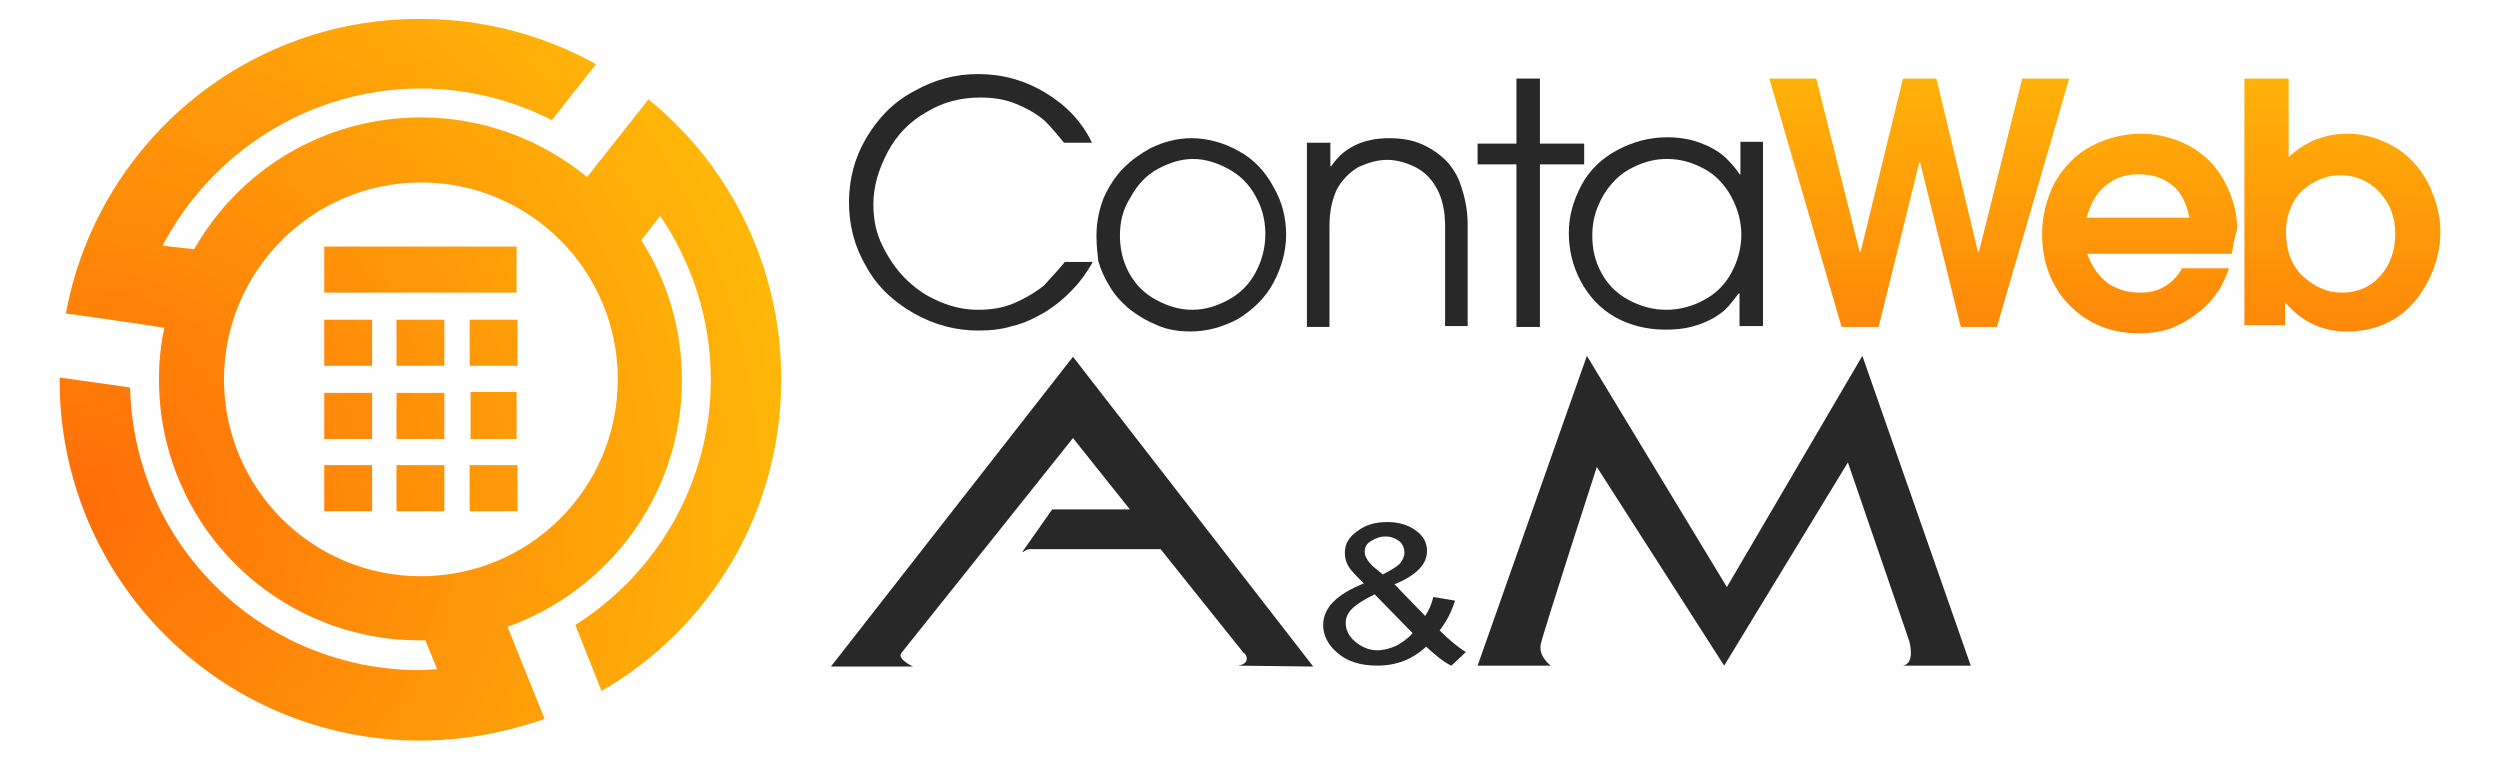 <?xml version="1.0" encoding="utf-8"?>
<!-- Generator: Adobe Illustrator 21.0.0, SVG Export Plug-In . SVG Version: 6.00 Build 0)  -->
<svg version="1.1" id="Capa_1" xmlns="http://www.w3.org/2000/svg" xmlns:xlink="http://www.w3.org/1999/xlink" x="0px" y="0px"
	 viewBox="0 0 276.8 83.9" style="enable-background:new 0 0 276.8 83.9;" xml:space="preserve">
<style type="text/css">
	.st0{fill:#FFFFFF;}
	.st1{fill:#87868B;}
	.st2{fill:#D68500;}
	.st3{fill:#CCB36E;}
	.st4{fill:#FF6B00;}
	.st5{fill:#F19200;}
	.st6{fill:#0C0E11;}
	.st7{fill:url(#SVGID_1_);}
	.st8{fill:url(#SVGID_2_);}
	.st9{fill:url(#SVGID_3_);}
	.st10{fill:url(#SVGID_4_);}
	.st11{fill:url(#SVGID_5_);}
	.st12{fill:url(#SVGID_6_);}
	.st13{fill:url(#SVGID_7_);}
	.st14{fill:url(#SVGID_8_);}
	.st15{fill:url(#SVGID_9_);}
	.st16{fill:url(#SVGID_10_);}
	.st17{fill:url(#SVGID_11_);}
	.st18{fill:url(#SVGID_12_);}
	.st19{fill:url(#SVGID_13_);}
	.st20{fill:url(#SVGID_14_);}
	.st21{fill:url(#SVGID_15_);}
	.st22{fill:url(#SVGID_16_);}
	.st23{fill:url(#SVGID_17_);}
	.st24{fill:url(#SVGID_18_);}
	.st25{fill:url(#SVGID_19_);}
	.st26{fill:url(#SVGID_20_);}
	.st27{fill:url(#SVGID_21_);}
	.st28{fill:url(#SVGID_22_);}
	.st29{fill:url(#SVGID_23_);}
	.st30{fill:url(#SVGID_24_);}
	.st31{fill:url(#SVGID_25_);}
	.st32{fill:url(#SVGID_26_);}
	.st33{fill:url(#SVGID_27_);}
	.st34{fill:url(#SVGID_28_);}
	.st35{fill:url(#SVGID_29_);}
	.st36{fill:url(#SVGID_30_);}
	.st37{fill:url(#SVGID_31_);}
	.st38{fill:url(#SVGID_32_);}
	.st39{fill:url(#SVGID_33_);}
	.st40{fill:url(#SVGID_34_);}
	.st41{fill:url(#SVGID_35_);}
	.st42{fill:url(#SVGID_36_);}
	.st43{fill:url(#SVGID_37_);}
	.st44{fill:url(#SVGID_38_);}
	.st45{fill:url(#SVGID_39_);}
	.st46{fill:url(#SVGID_40_);}
	.st47{fill:url(#SVGID_41_);}
	.st48{fill:url(#SVGID_42_);}
	.st49{opacity:0.2;fill:#FF1D1B;}
	.st50{fill:url(#SVGID_43_);}
	.st51{fill:url(#SVGID_44_);}
	.st52{fill:url(#SVGID_45_);}
	.st53{fill:url(#SVGID_46_);}
	.st54{fill:url(#SVGID_47_);}
	.st55{fill:url(#SVGID_48_);}
	.st56{fill:url(#SVGID_49_);}
	.st57{fill:url(#SVGID_50_);}
	.st58{fill:url(#SVGID_51_);}
	.st59{fill:url(#SVGID_52_);}
	.st60{fill:url(#SVGID_53_);}
	.st61{fill:url(#SVGID_54_);}
	.st62{fill:url(#SVGID_55_);}
	.st63{fill:url(#SVGID_56_);}
	.st64{fill:#FFBC00;}
	.st65{fill:none;stroke:#FFFFFF;stroke-width:2;stroke-miterlimit:10;}
	.st66{fill:#282828;}
	.st67{fill:url(#SVGID_59_);}
	.st68{fill:url(#SVGID_60_);}
	.st69{fill:url(#SVGID_61_);}
	.st70{fill:url(#SVGID_62_);}
	.st71{fill:url(#SVGID_63_);}
	.st72{fill:url(#SVGID_64_);}
	.st73{fill:url(#SVGID_65_);}
	.st74{fill:url(#SVGID_66_);}
	.st75{fill:url(#SVGID_67_);}
	.st76{fill:url(#SVGID_68_);}
	.st77{fill:url(#SVGID_69_);}
	.st78{fill:url(#SVGID_70_);}
	.st79{fill:url(#SVGID_71_);}
	.st80{fill:url(#SVGID_72_);}
</style>
<g>
	<path class="st66" d="M137.1,73.7L137.1,73.7l8.3,0.1l-26.6-34.3L92,73.8h9.1c0,0-1.8-0.8-1.3-1.5c0.5-0.6,19-23.8,19-23.8l6.3,7.9
		h-8.6l-3.3,4.7h0.1c0.4-0.3,0.7-0.3,0.7-0.3h14.5l9.2,11.5C137.8,72.2,138.7,73.4,137.1,73.7z"/>
	<path class="st66" d="M210.7,73.7L210.7,73.7l7.5,0l-12-34.3L191.2,65l-15.5-25.6l-12.1,34.3h8.1c0,0-1.4-1-1.1-2.4
		c0.3-1.4,6.2-19.6,6.2-19.6l14.1,22l13.7-22.5l6.8,19.8C211.4,71.1,212.1,73.4,210.7,73.7z"/>
	<g>
		<path class="st66" d="M157.9,71.6c-1.5,1.4-3.3,2.1-5.4,2.1c-1.9,0-3.4-0.5-4.4-1.4c-1.1-0.9-1.6-2-1.6-3.1c0-1.9,1.5-3.4,4.5-4.6
			c-0.8-0.8-1.4-1.4-1.7-1.9c-0.3-0.5-0.4-1-0.4-1.5c0-1,0.5-1.8,1.4-2.4c0.9-0.7,2-1,3.3-1c1.2,0,2.3,0.3,3.1,0.9
			c0.9,0.6,1.3,1.4,1.3,2.3c0,1.5-1.2,2.7-3.6,3.7l3.4,3.5c0.4-0.6,0.7-1.3,0.9-2.1l2.4,0.4c-0.4,1.3-1,2.4-1.7,3.3
			c0.9,0.9,1.8,1.7,2.9,2.4l-1.6,1.5C159.8,73.3,158.9,72.5,157.9,71.6z M156.4,70.1l-4.2-4.3c-1.2,0.6-2,1.1-2.5,1.6
			c-0.5,0.5-0.7,1-0.7,1.6c0,0.7,0.3,1.4,1,2c0.7,0.6,1.5,1,2.5,1c0.7,0,1.4-0.2,2.1-0.5C155.3,71.1,155.9,70.7,156.4,70.1z
			 M153.1,63.6c1-0.5,1.6-0.9,1.9-1.2c0.3-0.4,0.5-0.8,0.5-1.2c0-0.5-0.2-1-0.6-1.3c-0.4-0.3-0.9-0.5-1.5-0.5
			c-0.6,0-1.1,0.2-1.6,0.5s-0.7,0.7-0.7,1.2c0,0.5,0.3,1,0.9,1.6L153.1,63.6z"/>
	</g>
	<g>
		<g>
			<radialGradient id="SVGID_1_" cx="8.361" cy="56.071" r="108.679" gradientUnits="userSpaceOnUse">
				<stop  offset="0" style="stop-color:#FF6D08"/>
				<stop  offset="1" style="stop-color:#FFD208"/>
			</radialGradient>
			<rect x="35.9" y="27.3" class="st7" width="21.3" height="5.1"/>
			<radialGradient id="SVGID_2_" cx="8.361" cy="56.071" r="108.679" gradientUnits="userSpaceOnUse">
				<stop  offset="0" style="stop-color:#FF6D08"/>
				<stop  offset="1" style="stop-color:#FFD208"/>
			</radialGradient>
			<rect x="35.9" y="35.4" class="st8" width="5.3" height="5.1"/>
			<radialGradient id="SVGID_3_" cx="8.361" cy="56.071" r="108.679" gradientUnits="userSpaceOnUse">
				<stop  offset="0" style="stop-color:#FF6D08"/>
				<stop  offset="1" style="stop-color:#FFD208"/>
			</radialGradient>
			<rect x="35.9" y="43.5" class="st9" width="5.3" height="5.1"/>
			<radialGradient id="SVGID_4_" cx="8.361" cy="56.071" r="108.679" gradientUnits="userSpaceOnUse">
				<stop  offset="0" style="stop-color:#FF6D08"/>
				<stop  offset="1" style="stop-color:#FFD208"/>
			</radialGradient>
			<rect x="35.9" y="51.5" class="st10" width="5.3" height="5.1"/>
			<radialGradient id="SVGID_5_" cx="8.361" cy="56.071" r="108.679" gradientUnits="userSpaceOnUse">
				<stop  offset="0" style="stop-color:#FF6D08"/>
				<stop  offset="1" style="stop-color:#FFD208"/>
			</radialGradient>
			<rect x="43.9" y="35.4" class="st11" width="5.3" height="5.1"/>
			<radialGradient id="SVGID_6_" cx="8.361" cy="56.071" r="108.679" gradientUnits="userSpaceOnUse">
				<stop  offset="0" style="stop-color:#FF6D08"/>
				<stop  offset="1" style="stop-color:#FFD208"/>
			</radialGradient>
			<rect x="43.9" y="43.5" class="st12" width="5.3" height="5.1"/>
			<radialGradient id="SVGID_7_" cx="8.361" cy="56.071" r="108.679" gradientUnits="userSpaceOnUse">
				<stop  offset="0" style="stop-color:#FF6D08"/>
				<stop  offset="1" style="stop-color:#FFD208"/>
			</radialGradient>
			<rect x="43.9" y="51.5" class="st13" width="5.3" height="5.1"/>
			<radialGradient id="SVGID_8_" cx="8.361" cy="56.071" r="108.679" gradientUnits="userSpaceOnUse">
				<stop  offset="0" style="stop-color:#FF6D08"/>
				<stop  offset="1" style="stop-color:#FFD208"/>
			</radialGradient>
			<rect x="52" y="35.4" class="st14" width="5.3" height="5.1"/>
			<radialGradient id="SVGID_9_" cx="8.361" cy="56.071" r="108.679" gradientUnits="userSpaceOnUse">
				<stop  offset="0" style="stop-color:#FF6D08"/>
				<stop  offset="1" style="stop-color:#FFD208"/>
			</radialGradient>
			<polygon class="st15" points="57.2,43.4 57.2,48.6 52.1,48.6 52.1,43.4 			"/>
			<radialGradient id="SVGID_10_" cx="8.361" cy="56.071" r="108.679" gradientUnits="userSpaceOnUse">
				<stop  offset="0" style="stop-color:#FF6D08"/>
				<stop  offset="1" style="stop-color:#FFD208"/>
			</radialGradient>
			<rect x="52" y="51.5" class="st16" width="5.3" height="5.1"/>
		</g>
		<radialGradient id="SVGID_11_" cx="8.361" cy="56.071" r="108.679" gradientUnits="userSpaceOnUse">
			<stop  offset="0" style="stop-color:#FF6D08"/>
			<stop  offset="1" style="stop-color:#FFD208"/>
		</radialGradient>
		<path class="st17" d="M71.8,11L65,19.6C60,15.5,53.6,13,46.6,13c-10.8,0-20.2,5.9-25.1,14.6L18,27.2C23.4,16.9,34.2,9.8,46.6,9.8
			c5.2,0,10.2,1.3,14.5,3.5L66,7.1c-5.8-3.2-12.4-5-19.4-5C27,2,10.7,16.1,7.3,34.7l7.7,1.1l0,0l3.2,0.5c-0.4,1.8-0.6,3.7-0.6,5.7
			c0,16,12.9,28.9,28.9,28.9c0.2,0,0.4,0,0.6,0l1.3,3.2c-0.6,0-1.3,0.1-1.9,0.1c-17.5,0-31.7-13.9-32.1-31.3l-7.8-1.1
			c0,0.1,0,0.2,0,0.3c0,22.1,17.9,39.9,39.9,39.9c4.8,0,9.5-0.9,13.8-2.4l-2.9-7.2l0,0l-1.2-3c11.2-4,19.3-14.7,19.3-27.3
			c0-5.7-1.6-11-4.5-15.5l2.1-2.7c3.5,5.2,5.6,11.4,5.6,18.1c0,11.5-6,21.5-15,27.2l2.9,7.3C78.6,69.6,86.5,56.7,86.5,42
			C86.5,29.5,80.8,18.3,71.8,11z M46.6,63.8C34.5,63.8,24.8,54,24.8,42s9.8-21.8,21.8-21.8S68.4,29.9,68.4,42S58.6,63.8,46.6,63.8z"
			/>
	</g>
	<path class="st66" d="M117.9,29h3.1c-0.7,1.2-1.4,2.2-2.1,2.9c-0.9,1-2,1.9-3.1,2.6c-1.2,0.7-2.4,1.3-3.7,1.6
		c-1.3,0.4-2.6,0.5-3.8,0.5c-2.4,0-4.8-0.6-7.1-1.9c-2.3-1.3-4.1-3-5.3-5.2c-1.3-2.2-1.9-4.6-1.9-7.1c0-2.5,0.6-4.9,1.9-7.1
		s3-4,5.3-5.2c2.3-1.3,4.6-1.9,7.1-1.9c2.7,0,5.2,0.7,7.5,2.1c2.3,1.4,4,3.2,5.1,5.5h-3.1c-0.8-1-1.5-1.8-2.1-2.4
		c-0.9-0.8-2-1.4-3.2-1.9c-1.2-0.5-2.5-0.7-4-0.7c-2.1,0-4.1,0.5-5.9,1.6c-1.8,1-3.3,2.5-4.3,4.4c-1,1.9-1.6,3.8-1.6,5.8
		c0,1.7,0.3,3.2,1,4.6c0.7,1.4,1.5,2.6,2.5,3.6c1,1,2.1,1.8,3.2,2.3c1.6,0.8,3.2,1.2,4.9,1.2c1.4,0,2.7-0.2,3.9-0.7
		c1.2-0.5,2.4-1.2,3.4-2C116.3,30.8,117.1,30,117.9,29z"/>
	<path class="st66" d="M121.4,26.1c0-1.5,0.3-2.9,0.8-4.2c0.6-1.3,1.3-2.4,2.2-3.3c0.9-0.9,1.9-1.6,3-2.2c1.4-0.7,3-1.1,4.5-1.1
		c1.8,0,3.6,0.5,5.2,1.4c1.7,0.9,3,2.3,3.9,4c1,1.7,1.4,3.5,1.4,5.3c0,1.8-0.5,3.6-1.4,5.3c-0.9,1.7-2.3,3-3.9,4
		c-1.7,0.9-3.4,1.4-5.3,1.4c-1.3,0-2.6-0.2-3.7-0.7c-1.2-0.5-2.2-1.1-3.2-1.9c-0.9-0.8-1.6-1.6-2.1-2.5c-0.5-0.8-0.9-1.7-1.2-2.7
		C121.5,28,121.4,27.1,121.4,26.1z M124,26.1c0,1.4,0.3,2.8,1,4.1c0.7,1.3,1.7,2.3,3,3c1.3,0.7,2.6,1.1,4,1.1c1.4,0,2.7-0.4,4-1.1
		c1.3-0.7,2.3-1.7,3-3c0.7-1.3,1.1-2.7,1.1-4.3c0-1.6-0.4-3-1.1-4.2c-0.7-1.3-1.7-2.3-3-3c-1.3-0.7-2.6-1.1-3.9-1.1
		c-1.3,0-2.6,0.4-3.9,1.1c-1.3,0.7-2.3,1.8-3,3.1C124.3,23.2,124,24.6,124,26.1z"/>
	<path class="st66" d="M144.7,36.2V15.8h2.6v2.6h0.1c1.4-2.1,3.6-3.1,6.4-3.1c1.4,0,2.6,0.2,3.7,0.7c1.1,0.5,2.1,1.2,2.9,2.1
		c0.5,0.6,1,1.4,1.3,2.3c0.5,1.4,0.8,2.9,0.8,4.5v11.2H160V25c0-1.6-0.3-3-0.9-4.1c-0.6-1.1-1.4-1.9-2.4-2.4c-1-0.5-2.1-0.8-3.1-0.8
		c-1.1,0-2.1,0.3-3.2,0.8c-1,0.6-1.8,1.4-2.4,2.5c-0.5,1.1-0.8,2.4-0.8,4v11.2H144.7z"/>
	<path class="st66" d="M167.9,36.2v-18h-4.3v-2.3h4.3V8.7h2.6v7.2h4.9v2.3h-4.9v18H167.9z"/>
	<path class="st66" d="M195.2,15.8v20.3h-2.6v-3.6h-0.1c-0.6,0.8-1.1,1.4-1.5,1.8c-0.8,0.7-1.7,1.2-2.8,1.6
		c-1.1,0.4-2.3,0.6-3.8,0.6c-2.1,0-4-0.5-5.6-1.4c-1.6-0.9-2.9-2.3-3.8-4c-0.9-1.7-1.3-3.5-1.3-5.3c0-1.9,0.5-3.6,1.4-5.3
		c0.9-1.7,2.3-3,4-3.9c1.7-0.9,3.5-1.4,5.5-1.4c1.3,0,2.5,0.2,3.6,0.6c1.1,0.4,2,0.9,2.8,1.6c0.5,0.5,1.1,1.1,1.6,1.9h0.1v-3.6
		H195.2z M176.3,26.1c0,1.5,0.3,2.8,1,4.1c0.7,1.3,1.7,2.3,3,3c1.3,0.7,2.7,1.1,4.2,1.1c1.5,0,2.9-0.4,4.2-1.1c1.3-0.7,2.3-1.7,3-3
		c0.7-1.3,1.1-2.7,1.1-4.2c0-1.5-0.4-2.9-1.1-4.2c-0.7-1.3-1.7-2.4-3-3.1c-1.3-0.7-2.6-1.1-4.1-1.1c-0.8,0-1.5,0.1-2.2,0.3
		c-0.7,0.2-1.4,0.5-2.1,0.9c-0.7,0.4-1.3,0.9-1.9,1.6c-0.6,0.7-1.1,1.5-1.5,2.5C176.5,23.9,176.3,24.9,176.3,26.1z"/>
	<linearGradient id="SVGID_12_" gradientUnits="userSpaceOnUse" x1="212.478" y1="54.276" x2="212.478" y2="-13.226">
		<stop  offset="0" style="stop-color:#FF6D08"/>
		<stop  offset="1" style="stop-color:#FFD208"/>
	</linearGradient>
	<path class="st18" d="M203.9,36.2l-8-27.5h5.2l4.8,19.2h0.1l4.7-19.2h3.7l4.6,19.2h0.1l4.8-19.2h5.2l-8,27.5h-4L212.6,18h-0.1
		L208,36.2H203.9z"/>
	<linearGradient id="SVGID_13_" gradientUnits="userSpaceOnUse" x1="236.683" y1="54.276" x2="236.683" y2="-13.226">
		<stop  offset="0" style="stop-color:#FF6D08"/>
		<stop  offset="1" style="stop-color:#FFD208"/>
	</linearGradient>
	<path class="st19" d="M247.1,28.1h-16c0.5,1.4,1.2,2.4,2.2,3.2c1,0.7,2.2,1.1,3.6,1.1c1.1,0,2-0.2,2.8-0.7c0.7-0.4,1.4-1.1,1.9-2
		h5.2c-0.3,0.9-0.7,1.7-1.1,2.4c-0.6,0.9-1.4,1.8-2.3,2.5c-0.9,0.7-1.9,1.3-2.9,1.7c-1.1,0.4-2.3,0.6-3.7,0.6
		c-3.4,0-6.2-1.3-8.3-3.8c-1.6-2-2.4-4.4-2.4-7.2c0-2,0.5-3.9,1.4-5.7c1-1.7,2.3-3.1,4-4c1.7-0.9,3.6-1.4,5.6-1.4
		c1.9,0,3.7,0.5,5.4,1.4c1.6,0.9,2.9,2.2,3.8,3.9c0.9,1.7,1.4,3.4,1.4,5.3C247.4,26.2,247.3,27.1,247.1,28.1z M242.4,24.1
		c-0.3-1.6-0.9-2.8-1.9-3.6c-1-0.8-2.2-1.2-3.7-1.2c-1.1,0-2,0.2-2.9,0.7c-0.8,0.5-1.5,1.1-2,2c-0.4,0.6-0.6,1.3-0.9,2.1H242.4z"/>
	<linearGradient id="SVGID_14_" gradientUnits="userSpaceOnUse" x1="259.318" y1="54.276" x2="259.318" y2="-13.226">
		<stop  offset="0" style="stop-color:#FF6D08"/>
		<stop  offset="1" style="stop-color:#FFD208"/>
	</linearGradient>
	<path class="st20" d="M248.5,36.2V8.7h4.9v8.7c1.8-1.7,4-2.6,6.5-2.6c1.8,0,3.5,0.5,5.1,1.4c1.6,0.9,2.9,2.3,3.8,4
		c0.9,1.8,1.4,3.6,1.4,5.4c0,1.8-0.4,3.6-1.3,5.4c-0.9,1.8-2.1,3.2-3.6,4.2c-1.6,1-3.4,1.5-5.4,1.5c-1.5,0-2.7-0.3-3.8-0.8
		c-1.1-0.5-2.1-1.3-3.1-2.4v2.5H248.5z M253.1,25.6c0,2.1,0.6,3.8,1.9,5c1.3,1.2,2.7,1.8,4.3,1.8c1.7,0,3.1-0.6,4.2-1.8
		c1.1-1.2,1.7-2.8,1.7-4.7c0-1.9-0.6-3.4-1.8-4.7c-1.2-1.2-2.6-1.8-4.3-1.8c-1.1,0-2.1,0.3-3.1,0.9c-1,0.6-1.7,1.3-2.2,2.3
		C253.4,23.5,253.1,24.5,253.1,25.6z"/>
</g>
</svg>
